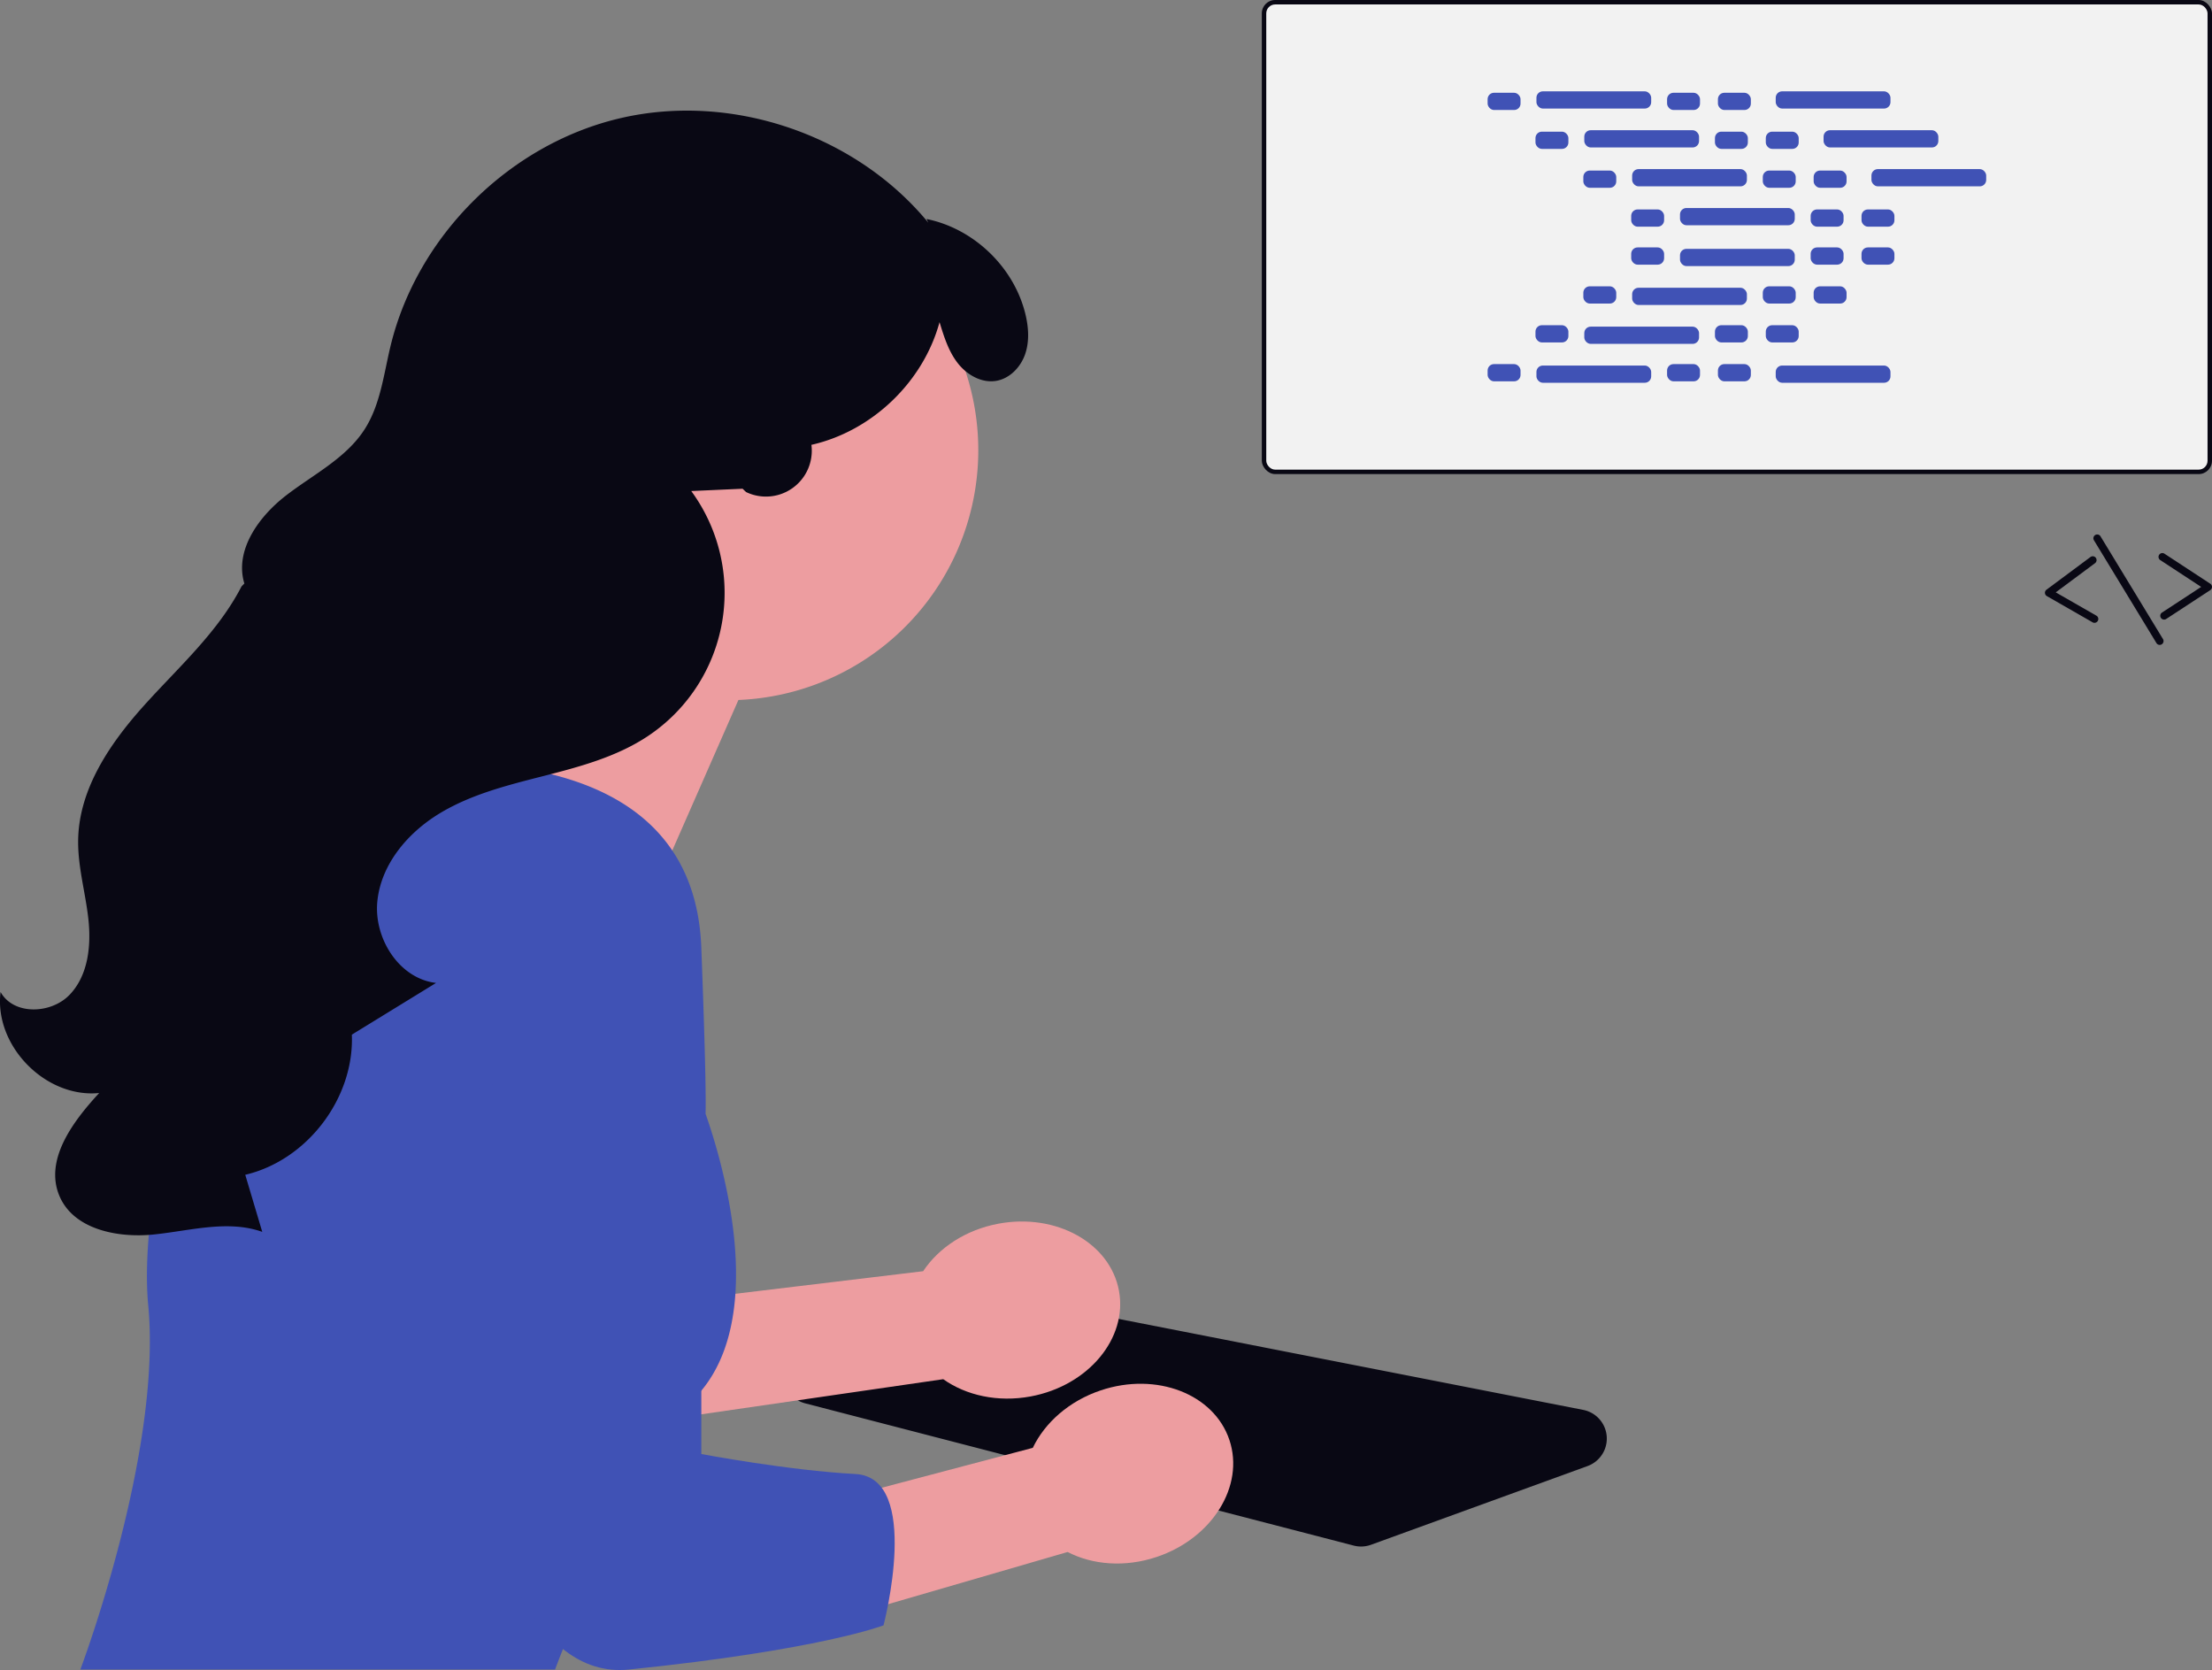 <svg xmlns="http://www.w3.org/2000/svg" xmlns:xlink="http://www.w3.org/1999/xlink" width="994.037" height="750.305" viewBox="0 0 994.037 750.305" role="img" artist="Katerina Limpitsouni" source="https://undraw.co/"><rect x="0" y="0" width="994.037" height="750.305" fill="#808080" stroke="none"/><g transform="translate(-598.963 -140)"><g transform="translate(80 -287)"><rect width="427" height="213" rx="6" transform="translate(1086 427)" fill="#090814"/><rect width="423" height="209" rx="4" transform="translate(1088 429)" fill="#f2f2f2"/></g><g transform="translate(-40.39)"><path d="M546.033,672a13.062,13.062,0,0,0,4.481-.793l97.3-35.363a13.132,13.132,0,0,0-1.963-25.23L377.128,558.006a13.159,13.159,0,0,0-6.531.38l-75.086,24.063a13.134,13.134,0,0,0,.712,25.222L542.732,671.58a13.1,13.1,0,0,0,3.3.421Z" transform="translate(704.964 162.823)" fill="#090814"/><path d="M565.407,523.281l-141.124,16.96,25.729,49.618L574.435,571.8c10.245,7.266,24.483,10.5,39.286,7.747,25.9-4.82,43.664-26.1,39.674-47.539s-28.22-34.9-54.12-30.084C584.473,504.674,572.352,512.817,565.407,523.281Z" transform="translate(488.792 187.846)" fill="#ed9da0"/><path d="M516.257,125.082A112.316,112.316,0,1,1,629.2,266.636L570.8,399.5,488.014,281.57s31.031-23.164,52.371-52.972a112.194,112.194,0,0,1-24.128-103.516Z" transform="translate(341.988 187.846)" fill="#ed9da0"/><path d="M666.1,357.019a99.739,99.739,0,0,1,91.615-62.241c50.854-.49,115.585,12.809,118.254,83.091,4.419,116.37,0,69.53,0,69.53s35.107,87.416,0,129.579S810.25,702.244,810.25,702.244H596.918s36.828-97.331,30.5-163.735c-4.293-45.075,16.183-125.846,38.681-181.49Z" transform="translate(78.539 187.846)" fill="#4052B5"/><path d="M465.9,397.83c5.844,10.536,22.722,9.939,31.05,1.232s9.719-21.984,8.412-33.961-4.836-23.756-4.593-35.8c.464-22.986,14.483-43.422,29.883-60.492s33.008-32.751,43.529-53.192l1.271-1.309c-4.495-14.848,6.407-30.015,18.68-39.5s26.991-16.724,35.371-29.779c7.129-11.106,8.57-24.77,11.69-37.594,12.089-49.686,53.879-90.9,103.727-102.3s105.4,7.556,137.881,47.049l-.781-1.637c21.1,4.271,39.048,21.392,44.311,42.266,1.524,6.047,2.031,12.548,0,18.445s-6.971,11.048-13.13,12.024c-6.606,1.048-13.215-2.839-17.286-8.147s-6.1-11.857-8.054-18.254c-7.332,26.936-30.351,48.974-57.58,55.129a20.6,20.6,0,0,1-29.361,21.212l-1.566-1.491-23.071,1.038a77.307,77.307,0,0,1-19.767,110.287c-13.93,9.184-30.383,13.6-46.549,17.729s-32.654,8.226-46.909,16.9-26.2,22.833-27.841,39.438,9.81,34.733,26.386,36.639l-37.838,23.232c1.126,28.565-20.077,56.433-47.907,62.968q3.821,12.822,7.641,25.645c-15.48-5.505-32.428-.491-48.773,1.177s-36.163-2.3-42.443-17.481c-6.678-16.142,6.073-33.257,17.934-46.081-24.149,2.409-47.3-21.3-44.323-45.382Z" transform="translate(173.708 187.846)" fill="#090814"/><path d="M510.913,602.637l-137.425,36.3,32.34,45.585,120.733-35.087c11.151,5.78,25.7,7.017,39.98,2.243,24.986-8.354,39.636-31.889,32.723-52.567S566.49,568.446,541.5,576.8c-14.28,4.774-25.159,14.514-30.591,25.838Z" transform="translate(592.567 187.846)" fill="#ed9da0"/><path d="M525.622,447.4s6,263.636,91.971,254.844S732.02,682.385,732.02,682.385s17.392-66.4-12.648-67.985-69.243-8.976-69.243-8.976V414.215" transform="translate(304.38 187.846)" fill="#4052B5"/></g><g transform="translate(3420.188 -16528.031)"><rect width="14.794" height="7.742" rx="2.88" transform="translate(-2152.714 16709.709)" fill="#4052B5"/><rect width="14.794" height="7.742" rx="2.88" transform="translate(-2072.065 16709.709)" fill="#4052B5"/><rect width="14.794" height="7.742" rx="2.88" transform="translate(-2049.214 16709.709)" fill="#4052B5"/><rect width="51.57" height="7.742" rx="2.88" transform="translate(-2130.777 16709.063)" fill="#4052B5"/><rect width="51.57" height="7.742" rx="2.88" transform="translate(-2023.245 16709.063)" fill="#4052B5"/><rect width="14.794" height="7.742" rx="2.88" transform="translate(-2131.208 16727.184)" fill="#4052B5"/><rect width="14.794" height="7.742" rx="2.88" transform="translate(-2050.558 16727.184)" fill="#4052B5"/><rect width="14.794" height="7.742" rx="2.88" transform="translate(-2027.708 16727.184)" fill="#4052B5"/><rect width="51.57" height="7.742" rx="2.88" transform="translate(-2109.271 16726.537)" fill="#4052B5"/><rect width="51.57" height="7.742" rx="2.88" transform="translate(-2001.739 16726.537)" fill="#4052B5"/><rect width="14.794" height="7.742" rx="2.88" transform="translate(-2109.701 16744.658)" fill="#4052B5"/><rect width="14.794" height="7.742" rx="2.88" transform="translate(-2029.052 16744.658)" fill="#4052B5"/><rect width="14.794" height="7.742" rx="2.88" transform="translate(-2006.201 16744.658)" fill="#4052B5"/><rect width="51.57" height="7.742" rx="2.88" transform="translate(-2087.764 16744.01)" fill="#4052B5"/><rect width="51.57" height="7.742" rx="2.88" transform="translate(-1980.232 16744.01)" fill="#4052B5"/><rect width="14.794" height="7.742" rx="2.88" transform="translate(-2088.195 16762.129)" fill="#4052B5"/><rect width="14.794" height="7.742" rx="2.88" transform="translate(-2007.545 16762.129)" fill="#4052B5"/><rect width="14.794" height="7.742" rx="2.88" transform="translate(-1984.695 16762.129)" fill="#4052B5"/><rect width="51.57" height="7.742" rx="2.88" transform="translate(-2066.258 16761.484)" fill="#4052B5"/><rect width="14.794" height="7.742" rx="2.88" transform="translate(-2072.065 16831.613)" fill="#4052B5"/><rect width="14.794" height="7.742" rx="2.88" transform="translate(-2049.214 16831.613)" fill="#4052B5"/><rect width="51.57" height="7.742" rx="2.88" transform="translate(-2023.245 16832.26)" fill="#4052B5"/><rect width="14.794" height="7.742" rx="2.88" transform="translate(-2152.714 16831.613)" fill="#4052B5"/><rect width="51.57" height="7.742" rx="2.88" transform="translate(-2130.777 16832.26)" fill="#4052B5"/><rect width="14.794" height="7.742" rx="2.88" transform="translate(-2131.208 16814.139)" fill="#4052B5"/><rect width="14.794" height="7.742" rx="2.88" transform="translate(-2050.558 16814.139)" fill="#4052B5"/><rect width="14.794" height="7.742" rx="2.88" transform="translate(-2027.708 16814.139)" fill="#4052B5"/><rect width="51.57" height="7.742" rx="2.88" transform="translate(-2109.271 16814.787)" fill="#4052B5"/><rect width="14.794" height="7.742" rx="2.88" transform="translate(-2109.701 16796.666)" fill="#4052B5"/><rect width="14.794" height="7.742" rx="2.88" transform="translate(-2029.052 16796.666)" fill="#4052B5"/><rect width="14.794" height="7.742" rx="2.88" transform="translate(-2006.201 16796.666)" fill="#4052B5"/><rect width="51.57" height="7.742" rx="2.88" transform="translate(-2087.764 16797.313)" fill="#4052B5"/><rect width="14.794" height="7.742" rx="2.88" transform="translate(-2088.195 16779.191)" fill="#4052B5"/><rect width="14.794" height="7.742" rx="2.88" transform="translate(-2007.545 16779.191)" fill="#4052B5"/><rect width="14.794" height="7.742" rx="2.88" transform="translate(-1984.695 16779.191)" fill="#4052B5"/><rect width="51.57" height="7.742" rx="2.88" transform="translate(-2066.258 16779.838)" fill="#4052B5"/></g><g transform="translate(80 33)"><path d="M200.132,634.2a1.7,1.7,0,0,0,.52-.229L220.46,621a1.72,1.72,0,0,0,0-2.878l-20.589-13.486a1.72,1.72,0,0,0-1.885,2.878l18.388,12.045-17.607,11.527a1.722,1.722,0,0,0,1.36,3.11Z" transform="translate(1291.761 -248.875)" fill="#090814"/><path d="M205.067,634.617a1.722,1.722,0,0,0,.435-3.161l-18.26-10.469,17.648-13.111a1.72,1.72,0,0,0-2.051-2.762L183.08,619.792a1.719,1.719,0,0,0,.169,2.876l20.54,11.775a1.721,1.721,0,0,0,1.279.174Z" transform="translate(1255.543 -247.852)" fill="#090814"/><path d="M218.933,651.49a1.656,1.656,0,0,0,.471-.2,1.722,1.722,0,0,0,.577-2.367L191.9,602.755a1.722,1.722,0,1,0-2.941,1.793l28.081,46.17a1.722,1.722,0,0,0,1.9.773Z" transform="translate(1270.991 -254.805)" fill="#090814"/></g></g></svg>